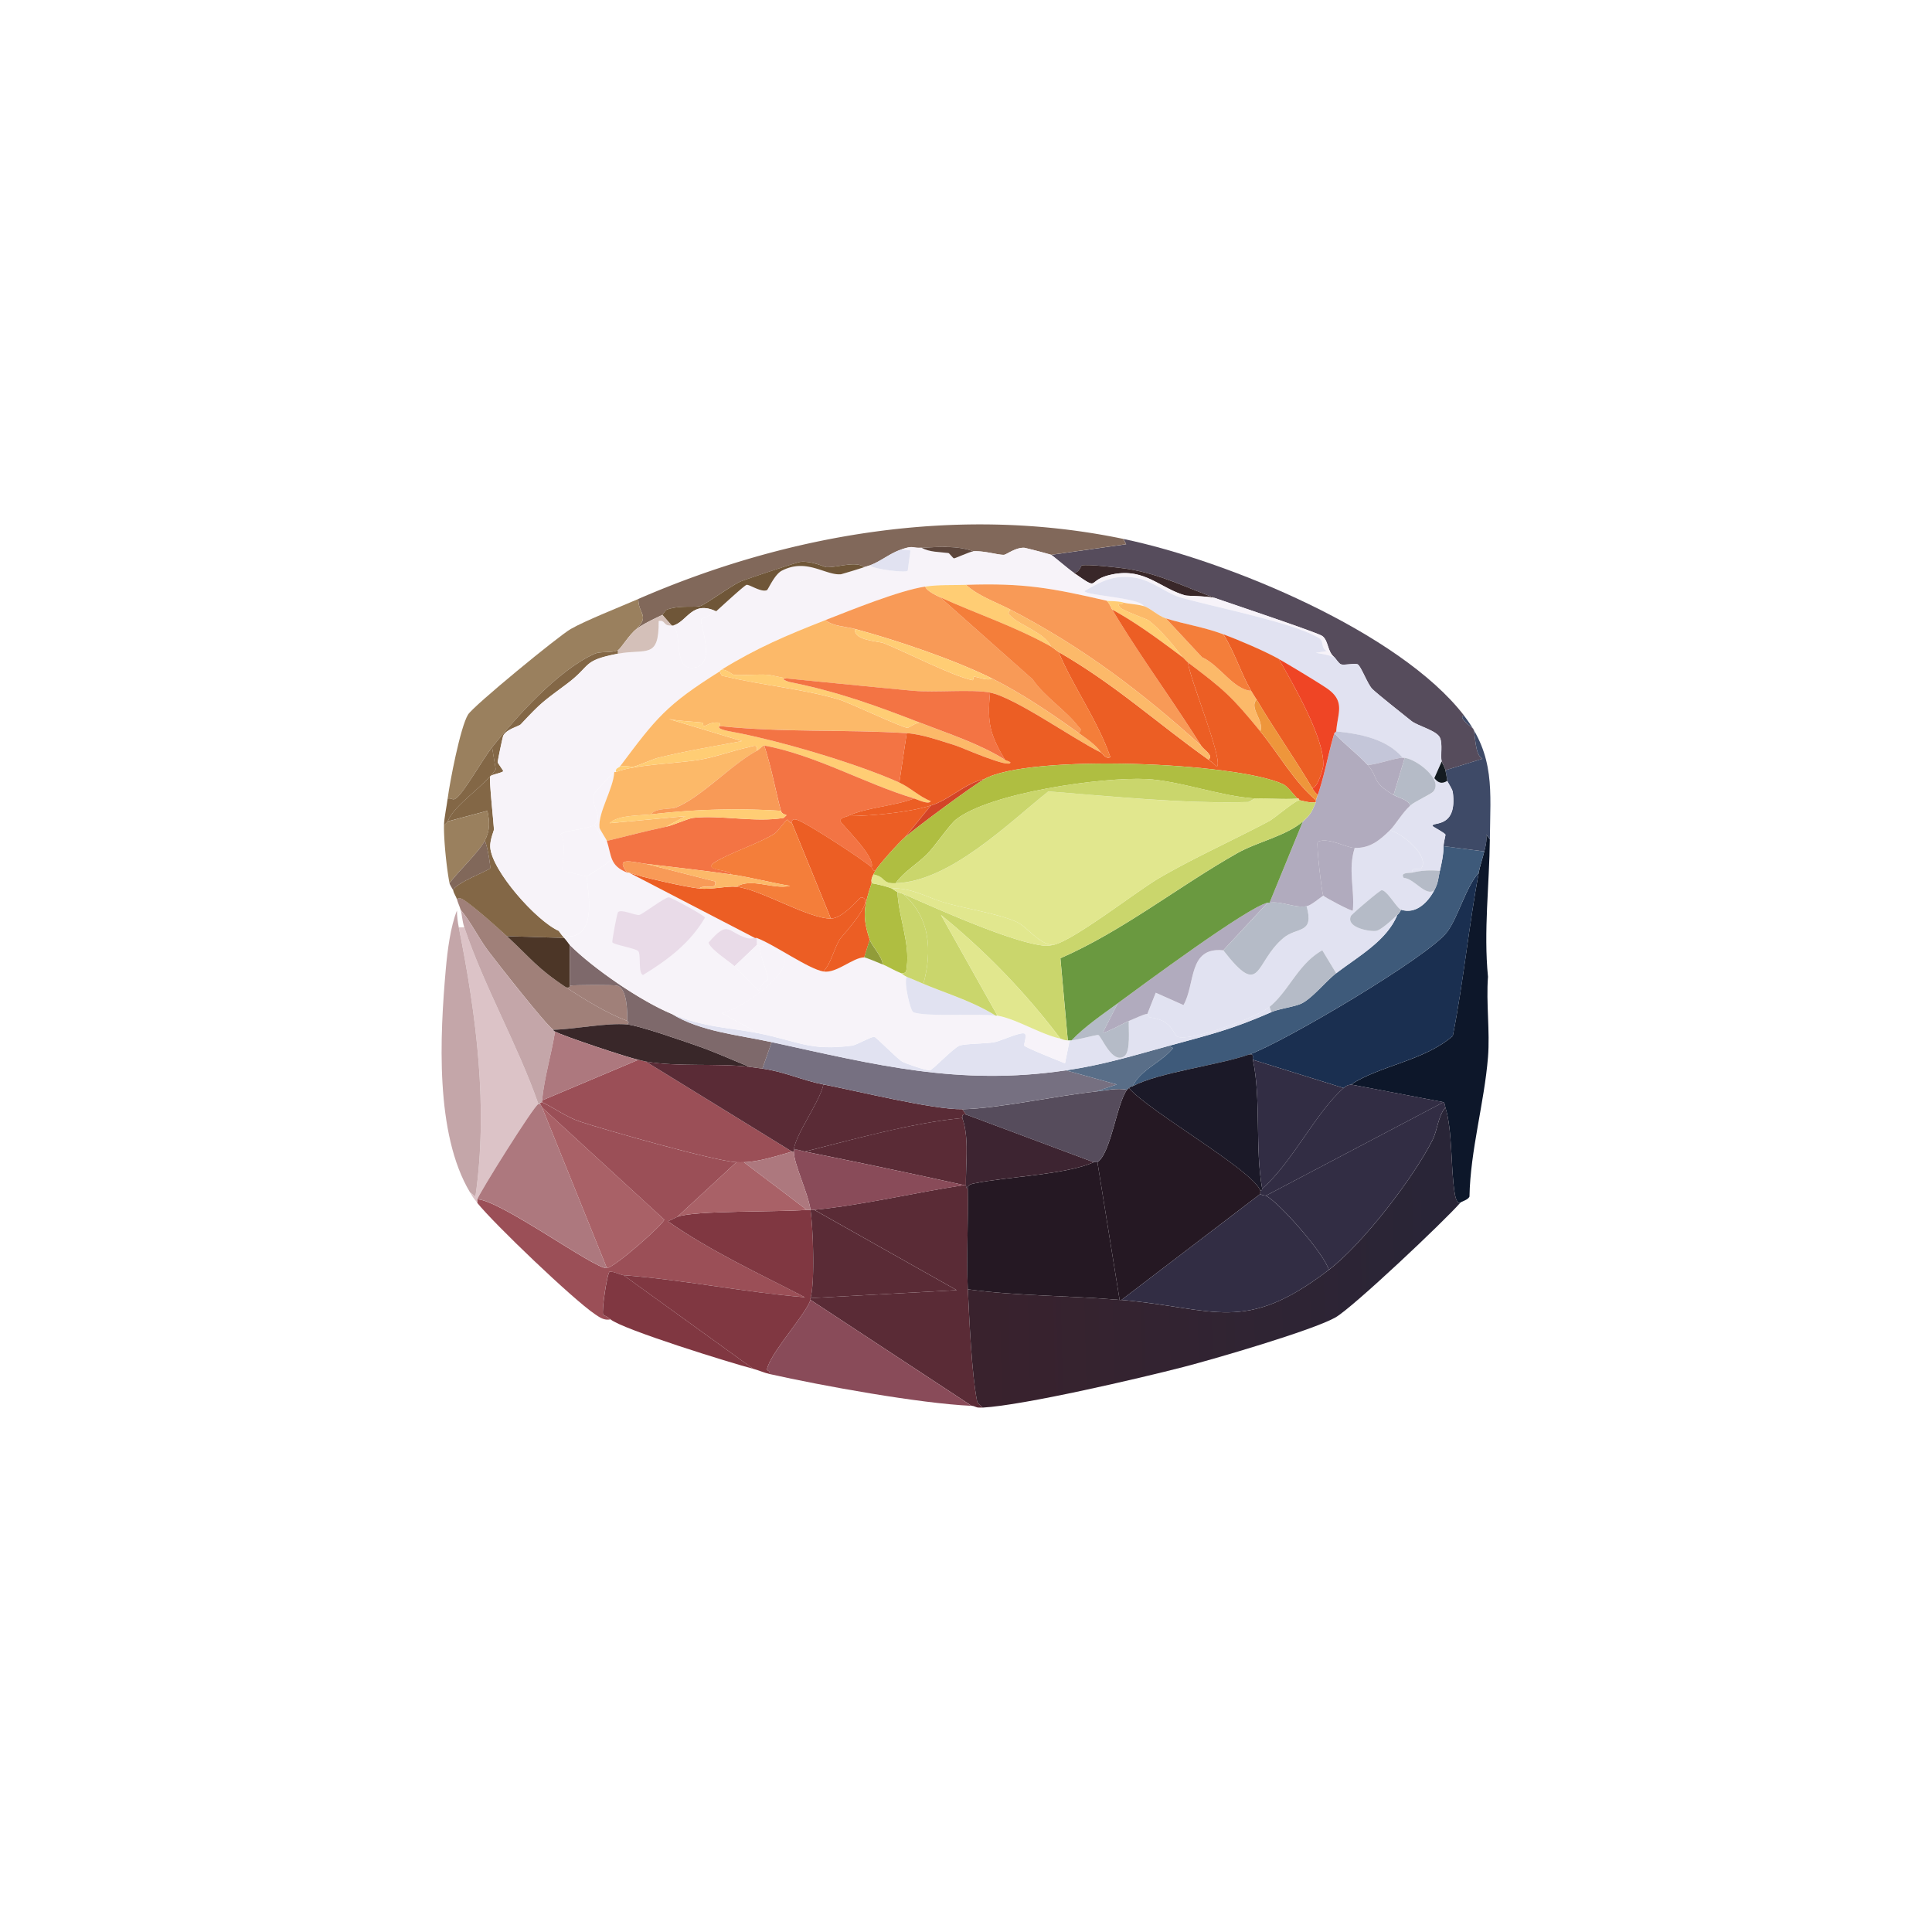 <svg xmlns="http://www.w3.org/2000/svg" width="70" height="70" fill="none"><g filter="url(#a)"><path fill="#fff" fill-opacity=".75" d="M0 35C0 15.67 15.67 0 35 0s35 15.67 35 35-15.67 35-35 35S0 54.33 0 35"/><path fill="#5A2B36" d="M35.067 43.068c.025 1.206-.06 2.443 0 3.646.055 1.093.134 3.044.336 4.062.016.083.157.16.2.223q-.067.002-.133 0c-.116.001-.146-.059-.268-.064l-5.835-3.838c.006-.02-.006-.045 0-.064l5.298-.288-5.164-2.911c1.821-.18 3.625-.624 5.432-.896H35c.003.16.067.12.067.128z"/><path fill="#9B4F57" d="m26.682 42.108-2.146 1.984c-.114.048-.223.109-.336.16 1.543 1.078 3.282 1.88 4.963 2.75-2.198-.182-4.376-.631-6.573-.8-.096-.006-.368-.142-.503-.127-.088.036-.3 1.443-.235 1.568.008.013.12.028.268.16-.238.049-.396-.076-.57-.192-.788-.533-3.65-3.268-4.259-4.03.006-.042-.01-.096 0-.128.847.026 4.285 2.55 4.695 2.494.31-.04 2.089-1.627 2.08-1.759l-4.426-4.062-.067-.127c-.012-.075.065-.06.067-.064.465.222.875.536 1.375.703.917.306 4.876 1.429 5.667 1.472z"/><path fill="#803741" d="M29.366 43.835c.093.664.168 2.602 0 3.199-.006.02.006.044 0 .064-.173.516-1.298 1.741-1.543 2.398-.094.253.06.075.067.289-.21-.047-.407-.141-.604-.192l-4.695-3.39c2.199.168 4.377.618 6.573.8-1.68-.87-3.42-1.672-4.963-2.752.114-.05.223-.111.336-.16.567-.242 3.704-.17 4.695-.255.043-.004.09.004.134 0"/><path fill="#0D172A" d="M53.98 30.402c-.017 1.66-.23 3.329-.067 4.99-.072.941.075 1.97 0 2.91-.132 1.65-.64 3.375-.671 5.054-.055.124-.287.169-.336.224-.135.046-.19-.284-.2-.353-.148-.908-.076-2.268-.337-3.102-.019-.062-.007-.12-.066-.191l-3.354-.64c1.055-.69 2.653-.86 3.688-1.759.386-1.958.577-3.958.94-5.917.047-.255.139-.51.2-.767.051-.21.1-.386.067-.608l.134.16z"/><path fill="#894B59" d="M35.2 50.936c-1.876-.084-5.43-.729-7.31-1.151-.007-.214-.16-.035-.067-.288.244-.657 1.37-1.884 1.543-2.4l5.836 3.84z"/><path fill="#DCC3C7" d="M16.824 33.6c.734 2.183 1.92 4.222 2.683 6.397-.186.096-2.144 3.233-2.213 3.454-.01.032.005.086 0 .128-.165-.206-.132-.156-.268-.385l.2.16c.466-3.257.036-6.547-.603-9.755h.2"/><path fill="#C4A6A9" d="M16.623 33.6c.639 3.208 1.069 6.499.603 9.755l-.2-.16c-1.271-2.127-1.087-5.682-.873-8.091.058-.661.172-1.541.403-2.112 0 .2.028.413.067.608"/><path fill="#A08079" d="M18.366 33.92c.881.813 1.075 1.148 2.147 1.855.665.44 1.476.938 2.213 1.215 0 .009.103.031 0 .128-.751-.068-1.896.174-2.683.192-.274-.188-2.027-2.422-2.348-2.847-.36-.479-.623-1.04-1.006-1.504-.04-.135-.1-.248-.134-.384.093-.081.236.017.303.064.428.306 1.112.912 1.509 1.28z"/><path fill="#C4A6A9" d="M20.043 37.31s-.009.02.067.064c-.13.832-.387 1.656-.47 2.495-.002.022.006.05 0 .064-.002.004-.079-.01-.067.063h-.067c-.762-2.175-1.949-4.214-2.683-6.396-.08-.24-.08-.455-.134-.64.383.465.646 1.025 1.006 1.504.321.426 2.073 2.66 2.348 2.846"/><path fill="#803741" d="m22.592 46.203 4.695 3.39c-.775-.198-4.758-1.435-5.165-1.79-.149-.131-.261-.147-.268-.16-.064-.124.147-1.532.235-1.568.135-.015.407.12.503.128"/><path fill="url(#b)" d="M52.907 43.58c-.567.654-3.907 3.811-4.527 4.157-.847.473-4.402 1.508-5.5 1.791-1.588.41-5.787 1.39-7.277 1.472-.043-.064-.184-.14-.2-.223-.201-1.018-.281-2.968-.336-4.062 1.818.249 3.678.224 5.5.384.022.002.045-.002.066 0 3.401.299 4.441 1.26 7.512-1.088 1.232-.942 3.069-3.337 3.756-4.701.192-.381.193-.86.47-1.184.258.835.188 2.194.335 3.102.011.069.066.398.201.353z"/><path fill="#251823" d="m39.762 42.108.804 4.99c-1.822-.16-3.681-.135-5.5-.384-.06-1.203.025-2.44 0-3.646-.034-.133.137-.171.235-.192 1.16-.242 3.352-.317 4.325-.767.023-.01.092.006.134 0z"/><path fill="#5A2B36" d="m29.5 43.835 5.164 2.91-5.299.289c.169-.597.093-2.535 0-3.199.043-.004.09.004.134 0M34.865 40.509c.257.702.116 1.656.134 2.43h-.067a311 311 0 0 0-5.768-1.215c1.776-.447 3.862-1.037 5.7-1.215"/><path fill="#894B59" d="M29.165 41.725c1.924.388 3.851.79 5.768 1.215-1.806.27-3.61.716-5.432.896-.044.004-.091-.004-.134 0-.085-.607-.606-1.661-.604-2.111q-.001-.032 0-.064c.148-.025.266.036.403.064z"/><path fill="#3D2431" d="m34.999 40.38 4.627 1.728c-.973.45-3.164.525-4.325.767-.1.02-.269.06-.234.192 0-.008-.064.033-.067-.128-.018-.775.123-1.73-.134-2.43.01 0-.044-.175.134-.128z"/><path fill="#9B4F57" d="m23.397 38.462 5.298 3.263c-.513.148-1.214.373-1.744.384-.088.002-.18.005-.268 0-.791-.043-4.75-1.165-5.667-1.472-.5-.167-.91-.48-1.375-.703.007-.014-.002-.041 0-.064l3.488-1.472c.096.02.2.053.267.064"/><path fill="#AD787E" d="m19.64 40.126 2.348 5.82c-.41.055-3.848-2.47-4.694-2.494.069-.222 2.026-3.357 2.213-3.454h.067z"/><path fill="#A96167" d="m21.989 45.946-2.348-5.82 4.426 4.061c.009.132-1.77 1.718-2.08 1.76zM26.951 42.108l2.28 1.727c-.99.087-4.128.014-4.694.255l2.146-1.983c.088.005.18.002.268 0z"/><path fill="#AD787E" d="M28.762 41.725c-.002.449.52 1.505.604 2.111-.044.004-.091-.004-.134 0l-2.28-1.727c.53-.01 1.23-.236 1.743-.384z"/><path fill="#1A2F50" d="M48.95 39.293c-.04.027-.104-.015-.268.128l-3.287-1.024c-.022-.1.064-.217-.134-.191 1.229-.431 6.529-3.56 7.176-4.447.41-.56.656-1.585 1.14-2.143-.361 1.96-.552 3.96-.939 5.917-1.036.9-2.633 1.069-3.688 1.759z"/><path fill="#3E5A7A" d="M53.778 30.849c-.061.256-.154.512-.2.767-.486.557-.73 1.582-1.141 2.144-.648.885-5.947 4.015-7.176 4.446-1.123.393-3.267.644-4.225 1.151.284-.578.96-.834 1.374-1.28.167-.177.048-.059-.033-.19 1.497-.41 2.251-.588 3.688-1.216.293-.128.859-.193 1.107-.32.39-.2.866-.8 1.24-1.088.798-.61 1.835-1.18 2.214-2.111a.46.46 0 0 0 .134-.192c.556.18.983-.284 1.207-.703.147-.274.139-.424.201-.703.068-.301.132-.585.134-.896z"/><path fill="#322D44" d="M52.303 39.933c.06.072.047.13.067.191-.276.325-.278.803-.47 1.184-.686 1.365-2.523 3.759-3.755 4.701-.158-.583-1.816-2.463-2.28-2.687l6.438-3.39"/><path fill="#322D44" d="m48.95 39.293 3.353.64-6.438 3.39c-.033-.015-.135-.005-.201-.064-.006-.04.01-.1 0-.127.075.011.063-.061.067-.064 1.095-.95 1.943-2.77 2.95-3.646.165-.143.229-.102.269-.128"/><path fill="#392729" d="M22.726 37.118c.441.04 2 .591 2.514.767.644.222 1.282.513 1.912.768-1.21-.139-2.553.012-3.756-.192-.068-.011-.172-.044-.268-.064-.362-.073-2.749-.866-3.018-1.024-.075-.044-.063-.061-.066-.063.787-.018 1.931-.26 2.683-.192z"/><path fill="#A08079" d="M22.726 36.99c-.738-.277-1.549-.775-2.214-1.215.138.035.127-.063.134-.064.193-.03 1.555-.037 1.71 0 .369.088.374.95.37 1.28"/><path fill="#AD787E" d="M23.127 38.398 19.64 39.87c.082-.84.339-1.662.47-2.494.268.157 2.655.95 3.017 1.023"/><path fill="#251823" d="M45.663 43.132c.01.026-.006.087 0 .127l-5.03 3.839c-.023-.002-.045.002-.067 0l-.804-4.99c.493-.327.7-2.138 1.073-2.623.038-.049.044-.044.067-.064.716.84 4.447 2.946 4.762 3.71z"/><path fill="#322D44" d="M45.865 43.323c.463.224 2.123 2.105 2.28 2.687-3.07 2.349-4.11 1.387-7.512 1.088l5.03-3.838c.066.058.17.048.2.063z"/><path fill="#564C5C" d="M40.834 39.486c-.373.485-.58 2.296-1.074 2.623-.042.006-.11-.01-.133 0l-4.628-1.727-.134-.192c1.299-.023 3.401-.49 4.828-.64.358-.036.784-.144 1.14-.063z"/><path fill="#5A2B36" d="m34.865 40.19.134.19c-.178-.044-.125.127-.134.128-1.84.179-3.925.77-5.702 1.216-.137-.028-.254-.09-.402-.064.055-.553.941-1.738 1.073-2.367 1.205.229 3.972.916 5.03.896"/><path fill="#5A2B36" d="M27.152 38.654c.155.017.314.042.47.064.803.113 1.485.437 2.213.575-.132.629-1.018 1.814-1.073 2.367q-.001.031 0 .064h-.067l-5.299-3.263c1.203.204 2.547.054 3.756.192"/><path fill="#1B1928" d="M45.26 38.206c.199-.026.113.091.135.191.304 1.428.07 3.204.336 4.67-.004.003.008.075-.067.064-.316-.764-4.046-2.87-4.762-3.711.092-.08.103-.047.134-.064.96-.507 3.102-.758 4.225-1.151"/><path fill="#322D44" d="M48.682 39.422c-1.008.877-1.856 2.696-2.951 3.646-.266-1.467-.032-3.243-.336-4.67z"/><path fill="#767081" d="m38.621 38.781 1.844.512-.77.256c-1.428.149-3.53.615-4.83.64-1.058.019-3.825-.667-5.029-.897-.727-.138-1.409-.462-2.213-.575l.335-.96c3.765.82 6.767 1.598 10.664 1.023z"/><path fill="#564C5C" d="M53.04 25.924c-.246.063.324.453.337.48.084.177.05.953.335 1.088l-1.34.416c-.03-.132-.114-.245-.135-.32-.055-.197.044-.633-.067-.865-.123-.26-.805-.418-1.04-.607-.3-.242-1.207-.956-1.407-1.152-.172-.167-.42-.853-.537-.896s-.495.045-.604 0c-.077-.032-.218-.25-.234-.255-.26-.205-.207-.592-.436-.767-.158-.121-3.29-1.167-3.79-1.343-1.093-.387-2.041-.892-3.251-1.088-.304-.048-1.439-.18-1.677-.128-.028.006-.092.296-.303.256-.163-.114-.757-.617-.804-.64l2.717-.384-.1-.192c3.785.79 10.015 3.378 12.34 6.397z"/><path fill="#81685A" d="m40.7 19.526.1.192-2.716.384a17 17 0 0 0-.973-.255c-.319-.015-.65.253-.738.255-.229.006-.687-.148-1.107-.128-.592-.214-1.258-.158-1.877-.127-.388.02-.253-.098-.738.063-.413.138-.736.429-1.14.576-.06.022-.138.044-.2.064-.295-.238-.959.015-1.375 0-.051-.002-.52-.235-.94-.192-.116.013-1.907.61-2.146.704-.303.12-1.288.837-1.476.896-.2.062-.737-.037-1.207.128-.056.02-.156.186-.167.191-.2.098-.67.31-.94.512.488-.5.07-.525.068-1.088 5.448-2.37 11.623-3.416 17.572-2.175"/><path fill="#9A805E" d="M23.06 22.79c-.26.196-.57.72-.67.767-.232.112-.614.028-.838.127-1.323.584-2.856 2.301-3.722 3.39-.326.41-.983 1.578-1.274 1.824-.16.136-.141.01-.336.032.078-.597.458-2.582.738-3.039.196-.32 3.29-2.856 3.722-3.102.534-.306 1.81-.81 2.448-1.087.003.562.42.587-.067 1.087"/><path fill="#836746" d="M22.39 23.557v.128c-1.317.255-.93.404-1.844 1.088-.915.683-.919.664-1.677 1.471-.074.08-.516.17-.637.416-.021.045-.197.881-.2.96 0 .023.206.302.2.32-.023.062-.435.125-.47.192-.05.096.12 1.634.134 1.919.002.051-.148.37-.134.64.041.835 1.655 2.668 2.482 3.038.057.085.131.18.2.255l-2.08-.064c-.396-.366-1.079-.973-1.509-1.279-.067-.047-.208-.146-.302-.064-.025-.097-.102-.179-.134-.32.06-.257 1.313-.728 1.341-.8.02-.048-.107-.877-.2-.991.194-.384.186-.66.1-1.088l-1.442.384c.239-.61 1.308-1.252 1.744-1.886l-.134-.8c.866-1.09 2.4-2.806 3.722-3.39.224-.099.607-.015.838-.128z"/><path fill="#3E4A67" d="M53.041 25.924c1.136 1.475.956 2.736.94 4.478l-.134-.16c.033.222-.017.398-.067.608l-1.475-.191c0-.133.073-.396.067-.416-.022-.067-.469-.293-.47-.32-.004-.16.906.104.737-1.216-.015-.122-.192-.367-.2-.416-.023-.125-.04-.26-.067-.384l1.34-.416c-.286-.135-.25-.91-.335-1.088-.013-.026-.583-.417-.336-.48z"/><path fill="#9A805E" d="M17.562 30.466c-.201.396-.985 1.13-1.274 1.536-.103-.506-.215-1.6-.201-2.112a.6.6 0 0 0 .134-.127l1.441-.385c.086.429.094.703-.1 1.088"/><path fill="#836746" d="M16.22 29.762c-.003.009-.102.123-.134.128.007-.245.099-.686.134-.96.195-.021.175.104.336-.032.29-.245.948-1.413 1.274-1.823l.134.8c-.436.635-1.505 1.277-1.744 1.886z"/><path fill="#81685A" d="M16.421 32.257c-.003-.015-.122-.194-.134-.256.29-.403 1.073-1.138 1.274-1.535.094.114.22.943.201.992-.028.072-1.28.541-1.341.799"/><path fill="#392729" d="M44.12 21.701c-.232-.11-1.08-.102-1.173-.127-.91-.255-1.454-.991-2.615-.768-1.052.202-.388.67-1.442-.063.21.04.274-.25.303-.256.237-.051 1.373.08 1.676.128 1.21.195 2.159.701 3.253 1.087z"/><path fill="#4C3627" d="M20.445 33.984c.085.09.185.239.201.255v1.472c-.007.001.005.099-.134.064-1.07-.707-1.265-1.042-2.146-1.855z"/><path fill="#7E696B" d="M24.336 36.735c1.062.648 2.402.757 3.622 1.024l-.336.96c-.156-.022-.314-.047-.47-.064-.63-.255-1.268-.546-1.911-.768-.514-.177-2.073-.728-2.515-.767.103-.098 0-.12 0-.128.005-.33 0-1.191-.37-1.279-.155-.037-1.516-.03-1.71 0v-1.471c.848.85 2.56 2.025 3.689 2.494z"/><path fill="#596E88" d="M42.377 37.886c.081.133.2.014.033.192-.415.445-1.09.701-1.374 1.279-.031.017-.042-.015-.134.064-.023.02-.03.015-.067.064-.356-.082-.783.026-1.14.063l.77-.255-1.843-.512c1.386-.205 2.43-.532 3.755-.896z"/><path fill="#F7F3F9" d="M33.39 19.847c.29.161.651.149.973.191.037.005.166.189.2.192.046.004.591-.25.705-.256.42-.02.878.135 1.107.128.088-.003.42-.27.737-.255.05.002.928.234.973.255.048.023.641.526.804.64 1.054.733.39.266 1.442.063 1.163-.223 1.706.514 2.615.768.093.026.942.016 1.174.128.5.176 3.631 1.222 3.789 1.343.229.174.177.562.436.767a3.2 3.2 0 0 0-.67-.16l.402-.064c-.25-.122-.075-.346-.302-.48-.953-.564-3.898-1.137-5.03-1.471-.459-.135-1.022-.61-1.61-.704-.774-.124-1.205.119-1.844.48.04.16 2.013.243 2.147.544-.292-.081-.538-.076-.738-.128-.245-.064-.502-.04-.603-.064-1.986-.458-2.996-.648-5.098-.575-.478.016-1.001-.01-1.475.064-.955.146-2.676.846-3.622 1.215-1.392.543-2.483 1.006-3.755 1.79-.072.045-.063.063-.067.065-1.94 1.216-2.305 1.695-3.622 3.454-.024.033-.184.058-.133.191-.02.009-.051-.008-.067 0-.05.026-.723.75-.738.8-.132.434.377.835 0 1.12-.217.163-1.154.199-1.207.351.219.2.043 1.219.067 1.28.016.04.827.23.871.223.054.586.347 1.986-.503 2.175-.175.04-.352-.125-.503-.191-.827-.37-2.44-2.204-2.482-3.039-.013-.27.138-.588.134-.64-.014-.285-.183-1.822-.133-1.918.034-.067.447-.13.47-.192.006-.017-.203-.296-.202-.32.004-.08.18-.915.201-.96.121-.246.563-.336.637-.416.757-.807.796-.812 1.677-1.471.881-.66.527-.834 1.844-1.088 1.013-.196 1.486.224 1.475-1.183.256-.05.146.187.47.16.023-.003.05.004.067 0 .33.382-.016 1.584.704 1.535.897-.062.224-1.603.302-1.76.013-.026.354-.129.537-.288.15-.128 1.032-.95 1.107-.96.108-.014.527.283.737.192.042-.017.27-.566.537-.703.907-.468 1.579.18 2.147.127.044-.004.722-.219.837-.255.063-.02.143-.042.201-.064.18.15 1.295.272 1.375.192l.1-.736-.336-.032c.485-.161.351-.044.738-.063z"/><path fill="#E1E2F1" d="M48.346 23.813c.016.006.157.223.234.255.11.045.483-.044.604 0 .12.044.365.73.537.896.202.196 1.109.91 1.408 1.152.234.19.916.348 1.04.607.11.232.011.667.066.864l-.267.608c.133.166.267.225.47.096.008.05.185.293.2.416.168 1.321-.742 1.057-.737 1.215 0 .028.448.252.47.32.006.021-.067.284-.068.417-.002.31-.065.594-.133.896a2.9 2.9 0 0 0-1.007.063c-.035-.232.27-.066.336-.16.308-.44-.704-1.281-1.14-1.374.195-.188.454-.64.737-.896.17-.154.749-.405.838-.512.36-.426-.601-1.16-1.04-1.215-.021-.003-.045 0-.067 0-.564-.68-1.546-.875-2.414-.96.046-.651.336-1.072-.302-1.536-.244-.177-1.46-.91-1.778-1.087-.519-.289-1.441-.683-2.011-.896-.733-.273-1.373-.355-2.08-.576-.276-.086-.574-.384-.804-.448-.134-.3-2.107-.384-2.147-.544.64-.361 1.07-.603 1.844-.48.588.094 1.151.569 1.61.704 1.133.333 4.079.906 5.03 1.471.226.134.053.358.302.48l-.403.064c.222.034.466.079.671.16z"/><path fill="#141B21" d="M52.37 27.907c.029.122.046.26.068.384-.202.128-.336.07-.47-.096l.268-.608c.021.077.103.189.134.32"/><path fill="#6F5638" d="M31.31 20.55a23 23 0 0 1-.838.256c-.567.052-1.24-.597-2.146-.128-.267.138-.495.686-.537.703-.21.091-.63-.207-.737-.191-.075.01-.958.83-1.107.96-.86-.408-1.041.361-1.543.512-.018.005-.044-.003-.067 0l-.336-.385c.012-.006.112-.172.167-.191.47-.165 1.008-.067 1.208-.128.189-.058 1.173-.775 1.475-.896.24-.096 2.029-.692 2.146-.703.42-.044.888.19.94.191.416.016 1.08-.238 1.374 0z"/><path fill="#D4C0B9" d="m24 22.277.336.384c-.324.028-.213-.21-.47-.16.011 1.407-.463.988-1.474 1.184v-.128c.099-.048.41-.571.67-.767s.74-.413.94-.512z"/><path fill="#E1E2F1" d="m32.652 19.91.336.032-.1.736c-.08.08-1.194-.043-1.375-.192.404-.147.727-.438 1.14-.576"/><path fill="#5D463C" d="M35.267 19.974c-.113.006-.658.26-.704.256-.034-.003-.165-.188-.2-.192-.322-.042-.682-.03-.973-.191.62-.031 1.285-.087 1.877.127"/><path fill="#F7F3F9" d="M21.25 31.745c-.044.005-.856-.183-.872-.223-.023-.061.153-1.08-.067-1.28.053-.15.99-.188 1.208-.352.165.103.613 1.18.603 1.248-.013.095-.818.601-.871.607zM25.945 22.15c-.184.157-.524.261-.537.288-.078.156.595 1.697-.302 1.759-.721.05-.375-1.153-.704-1.536.502-.15.683-.92 1.543-.512"/><path fill="#E1E2F1" d="M51.164 31.617c-.07.017-.455-.02-.303.192.376.016.797.692 1.107.448-.225.419-.651.883-1.207.703-.143-.046-.52-.727-.704-.703-.074.01-1.076.864-1.107.928-.2.409.641.576.906.544.181-.023.628-.444.77-.576-.378.932-1.416 1.5-2.213 2.111l-.503-.831c-.879.492-1.194 1.451-1.911 2.047-.47.39-2.83 1.25-3.32 1.088-.183-.06-.174-.612-1.007-.703-.054-.007-.092-.13-.1-.128l.302-.767 1.006.448c.44-.765.16-2.115 1.442-1.984 1.394 1.791 1.115.442 2.18-.448.499-.417 1.125-.128.838-1.151.159-.027.458-.286.604-.385.029.05 1.027.583 1.073.544.069-.777-.185-1.492.067-2.27.579.01.909-.29 1.274-.64.436.092 1.448.934 1.14 1.375-.066.093-.37-.072-.336.16z"/><path fill="#B1ABBE" d="M49.553 27.715c.412.461.122.613.94 1.088.185.108.534.168.603.384-.283.256-.543.707-.737.896-.365.351-.697.65-1.275.64-.318-.007-.949-.398-1.34-.224-.06.08.15 1.865.2 1.95-.146.1-.445.357-.603.385-.44.075-.877-.19-1.342-.128l1.208-2.943c.301-.264.332-.378.47-.703.007-.018-.008-.045 0-.064.025-.065.044-.126.066-.191.248-.703.387-1.52.604-2.24.346.388.877.782 1.207 1.152z"/><path fill="#B5BBC7" d="M51.096 29.186c-.069-.216-.418-.276-.603-.384l.402-1.343c.439.055 1.4.789 1.04 1.215-.09.107-.668.357-.838.512"/><path fill="#C4C6D9" d="M50.827 27.459c-.273-.012-.938.253-1.274.255-.33-.37-.862-.764-1.207-1.151l.067-.064c.868.085 1.85.28 2.414.96"/><path fill="#B1ABBE" d="M50.828 27.459c.021 0 .045-.003.066 0l-.402 1.343c-.818-.475-.528-.626-.94-1.088.336-.003 1.001-.268 1.274-.255z"/><path fill="#B5BBC7" d="M52.169 31.554c-.063.279-.054.429-.201.703-.31.244-.731-.432-1.107-.448-.152-.212.232-.175.302-.192.33-.079.67-.1 1.007-.064z"/><path fill="#E1E2F1" d="M46.065 36.671c-1.437.628-2.19.805-3.688 1.215-1.327.363-2.37.691-3.756.896-3.897.575-6.9-.202-10.664-1.023-1.22-.266-2.56-.376-3.621-1.024 1.207.502 2.061.485 3.152.703 1.468.295 1.845.648 3.387.448.152-.02.698-.334.805-.32.067.01.814.783 1.006.896.138.081.896.333 1.006.32.092-.01.867-.826 1.074-.896.236-.08.963-.065 1.274-.127.252-.05 1.037-.43 1.106-.289.052.108-.058.373-.033.416.039.068 1.285.565 1.475.64l.167-.831h.067c.185-.006.906-.212.973-.192.11.033.499 1.07.94.767.244-.167.146-.998.167-1.279.152-.057.54-.25.67-.255.01 0 .047.122.1.128.832.091.824.643 1.007.703.49.162 2.85-.697 3.32-1.087l.067.191"/><path fill="#B5BBC7" d="M48.413 35.263c-.375.287-.85.887-1.24 1.088-.25.127-.815.191-1.108.32L46 36.479c.716-.596 1.032-1.554 1.91-2.047zM50.76 32.96a.46.46 0 0 1-.134.192c-.142.132-.59.553-.77.576-.265.033-1.105-.135-.907-.544.032-.064 1.034-.919 1.107-.928.184-.023.562.658.704.703z"/><path fill="#F7F3F9" d="M29.835 35.2c.469.08 1.076-.514 1.475-.513.064 0 .547.208.67.256.182.07.405.214.671.32.014.006.128.099.201.128-.118.191.135 1.235.234 1.279.413.184 2.399.037 2.985.128.022.003.045-.005.067 0 .676.113 1.578.683 2.28.83.065.014.112.058.268.065h.067l-.167.83c-.191-.074-1.436-.57-1.475-.639-.025-.042.085-.308.033-.416-.069-.143-.854.237-1.106.288-.311.063-1.038.048-1.275.128-.206.07-.981.885-1.073.896-.11.012-.868-.239-1.006-.32-.192-.113-.939-.887-1.007-.896-.107-.014-.652.3-.804.32-1.541.2-1.919-.153-3.387-.448l-1.341-.735c.567-.06 2.79-1.534 2.18-2.143-.028-.028-.724-.434-.771-.256l-.134-.064v-.255c.642.24 1.872 1.123 2.414 1.215z"/><path fill="#F7F3F9" d="M21.989 30.466c.176.556.101.898.737 1.151.02.007.048-.007.067 0l4.561 2.367c-.014-.005-.151.045-.302 0-.699-.21-.653-.679-1.375.16-.017.196.794.728.94.864.12.112.84.89.906.896.006-.248.288-.376.302-.416.045-.137-.355-.939-.268-1.184.048-.177.743.228.771.256.612.61-1.61 2.082-2.18 2.143l1.341.735c-1.09-.218-1.945-.202-3.152-.703-1.128-.469-2.84-1.645-3.688-2.495-.018-.016-.117-.165-.201-.255a2 2 0 0 1-.2-.255c.15.068.327.23.502.191.85-.19.557-1.589.503-2.175.054-.006.86-.512.872-.608.01-.068-.439-1.144-.604-1.247.377-.284-.131-.685 0-1.12.015-.05.69-.774.738-.799-.027.597-.593 1.469-.537 2.016.005.057.248.418.268.48z"/><path fill="#E9DBE8" d="M24.235 32.512c.075 0 1.306.663 1.307.736-.527.905-1.331 1.523-2.247 2.079-.181-.068-.064-.733-.167-.864-.084-.104-.9-.234-.94-.32-.022-.05.168-1.043.201-1.088.102-.136.616.116.771.096.113-.015.914-.639 1.073-.64zM27.354 33.984c.02.007.047-.007.067 0v.256l-.805.767c-.145-.136-.955-.667-.939-.864.722-.839.676-.37 1.375-.16.15.046.287-.005.302 0z"/><path fill="#F7F3F9" d="M27.555 34.304c-.086.245.313 1.047.268 1.184-.013.04-.296.169-.302.416-.066-.006-.786-.784-.906-.896l.804-.768.134.064z"/><path fill="#B1ABBE" d="M44.322 34.432c-1.283-.13-1.003 1.218-1.442 1.984l-1.006-.448-.303.767c-.13.005-.518.199-.67.255-.113.042-.9.478-.94.416l.537-1.055c.85-.624 4.709-3.493 5.432-3.646l-1.61 1.727z"/><path fill="#B5BBC7" d="M47.34 32.833c.287 1.023-.34.734-.838 1.151-1.065.89-.786 2.24-2.18.448l1.61-1.727c.02-.004.045.003.067 0 .464-.062.901.204 1.34.128"/><path fill="#B1ABBE" d="M49.084 30.721c-.252.779.002 1.494-.068 2.271-.045.04-1.042-.493-1.073-.543-.05-.086-.26-1.872-.2-1.951.391-.174 1.022.217 1.34.223"/><path fill="#B5BBC7" d="M40.9 36.99c-.02.28.078 1.111-.166 1.28-.44.302-.829-.735-.94-.768-.067-.02-.787.186-.973.192.495-.514 1.1-.921 1.677-1.343l-.536 1.055c.037.062.827-.374.939-.416"/><path fill="#E1E2F1" d="M33.457 35.647c.88.368 1.804.642 2.615 1.152-.586-.09-2.572.056-2.984-.128-.1-.044-.353-1.088-.235-1.28.204.082.402.173.604.256"/><path fill="#FCB969" d="M26.079 24.325c.077.196.063.15.234.191 1.342.323 2.763.438 4.091.831.359.106 2.292 1.026 2.482 1.024.029 0 .318-.196.436-.191 1.05.405 2.131.756 3.085 1.343.013.021.166.063.2.095.021.255-1.796-.553-1.978-.607-.553-.167-1.2-.411-1.777-.448-2.257-.144-4.428-.014-6.773-.256-.007 0 .022-.122-.034-.127-.308-.032-.469.134-.537.127-.052-.006-.014-.122-.066-.127-.399-.043-.812-.05-1.208-.128l2.649.799c-1.082.202-1.968.343-3.051.608-.144.035-.737.291-.872.32-.087.018-.37-.059-.503 0 1.316-1.76 1.681-2.238 3.622-3.454"/><path fill="#FCB969" d="M29.902 22.47c.306.233.72.224 1.073.32-.05.425.857.44 1.04.512.763.299 2.48 1.188 3.22 1.343.043.01.022-.135.066-.128.2.03.477.159.637.064 1.066.527 2.192 1.294 3.152 1.984.293.21.597.404.804.703-.974-.472-3.125-2.003-4.024-2.175-.656-.126-1.995.007-2.784-.064-1.53-.139-3.064-.3-4.594-.448-.042-.004-.568-.122-.637-.128-.394-.038-.882.032-1.274 0-.024-.002-.261-.204-.436-.191 1.271-.785 2.364-1.248 3.755-1.791z"/><path fill="#F89A57" d="M33.524 21.254c.04.148.405.324.536.384l3.354 2.974c.4.603 1.228 1.145 1.644 1.695.087.117.156.089.033.256-.96-.69-2.086-1.456-3.152-1.984-1.37-.679-3.445-1.382-4.962-1.791-.354-.096-.768-.087-1.074-.32.946-.369 2.667-1.07 3.622-1.216zM40.097 21.765c.108.103.137.214.2.32 1 1.671 2.182 3.27 3.22 4.927-2.172-1.957-4.277-3.56-6.909-4.926-.543-.281-1.149-.482-1.61-.896 2.102-.072 3.11.117 5.098.575"/><path fill="#FCB969" d="M27.421 27.203c-.9.474-1.987 1.665-2.918 2.047-.203.084-.773.015-.905.256-.482.055-1.198.021-1.51.32l2.75-.255-.704.384c-.72.15-1.43.344-2.146.512-.02-.062-.263-.423-.268-.48-.056-.547.51-1.42.536-2.016.018-.008.048.009.067 0 .662-.273 2.26-.308 3.052-.448.584-.103 1.166-.324 1.744-.448.162-.035.347-.152.302.128"/><path fill="#FFCD74" d="M26.079 26.307c-.148.105.342.188.369.192 1.707.309 4.56 1.146 6.136 1.855.4.179.724.51 1.14.671-.07.146-.484-.06-.603-.096-1.79-.535-3.55-1.565-5.433-1.918-.07.007-.167.139-.267.191.045-.28-.14-.163-.303-.128-.577.124-1.16.344-1.743.448-.792.14-2.391.176-3.052.449-.05-.134.11-.16.134-.192.133-.059.415.018.503 0 .135-.028.728-.284.871-.32 1.084-.265 1.97-.406 3.052-.608l-2.649-.8c.395.078.809.087 1.207.129.053.005.015.122.067.127.068.007.23-.16.537-.127.056.006.027.127.033.127"/><path fill="#FCB969" d="M41.437 21.958c.23.064.528.362.805.448l1.307 1.407c.635.279 1.139 1.177 1.778 1.215.062.108.135.207.2.32-.286.305.285.753.134 1.152-1.051-1.283-1.315-1.51-2.615-2.495-.066-.05-.148-.152-.2-.191-.337-.44-.798-1.007-1.241-1.343-.043-.033-.924-.352-1.007-.448-.19-.224.048-.049.1-.192.2.053.447.048.738.128z"/><path fill="#FFCD74" d="M34.999 21.19c.46.413 1.067.613 1.61.896-.098.144-.089.14.033.255.347.33 1.199.579 1.442 1.088-1.335-.746-2.637-1.162-4.024-1.791-.132-.06-.496-.236-.537-.384.475-.074.998-.048 1.475-.064zM28.494 24.58c-.287-.006.072.123.1.128 1.749.35 3.089.836 4.729 1.471-.118-.004-.406.192-.437.192-.19.002-2.123-.918-2.48-1.024-1.329-.394-2.75-.51-4.092-.83-.17-.042-.158.004-.234-.192.004-.002-.006-.02.067-.064.173-.012.412.19.436.191.392.032.88-.038 1.274 0 .069.007.595.124.637.128M40.7 21.83c-.053.144-.29-.032-.1.19.08.097.962.416 1.006.449.443.337.904.903 1.24 1.343-.807-.607-1.653-1.237-2.547-1.727-.064-.106-.093-.217-.201-.32.101.023.358 0 .603.063z"/><path fill="#EC5E24" d="M46.334 23.877c.508.895 1.67 2.89 1.61 3.87-.004.069-.2.817-.402.8-.64-1.083-1.38-2.125-2.012-3.2-.066-.112-.138-.21-.2-.32-.37-.635-.602-1.418-1.007-2.047.57.213 1.492.606 2.011.895z"/><path fill="#EF4525" d="m48.413 26.5-.067.064c-.217.72-.356 1.536-.603 2.239a1 1 0 0 1-.201-.256c.202.018.398-.73.402-.799.062-.98-1.101-2.975-1.61-3.87.319.177 1.534.91 1.778 1.087.638.464.347.884.302 1.536z"/><path fill="#F47E3A" d="M42.243 22.406c.706.221 1.347.303 2.08.576.405.629.638 1.412 1.006 2.047-.64-.039-1.142-.936-1.777-1.215l-1.308-1.407z"/><path fill="#F37444" d="M33.12 28.93c-.724.279-1.72.319-2.414.64-.086.04-.197.032-.267.16 0 .102 1.304 1.303 1.14 1.695-.29-.27-2.415-1.651-2.717-1.727-.22-.056-.156.127-.167.127-.072.003-.154-.134-.168-.127-.092.047-.346.436-.47.512-.603.368-1.637.704-2.146 1.023-.509.32.568.258.57.448-1.014-.145-2.067-.26-3.085-.384-.452-.055-1.148-.281-.67.32-.636-.253-.562-.595-.738-1.151.716-.168 1.426-.361 2.147-.512.256-.053.803-.3.973-.32.976-.114 2.254.175 3.287 0l.1-.096c0-.029-.165-.023-.2-.16-.207-.785-.35-1.592-.604-2.366 1.883.353 3.642 1.383 5.432 1.918z"/><path fill="#EC5E24" d="M25.341 32.193c.436.046.998-.098 1.341-.064.848.083 2.607 1.159 3.421 1.152.461-.005 1.034-.776 1.107-.768.553.064-.71 1.408-.771 1.504-.233.361-.302.842-.604 1.183-.543-.092-1.772-.974-2.414-1.215-.02-.007-.048.007-.067 0l-4.561-2.367c.46.167 2.048.523 2.548.576"/><path fill="#F89A57" d="m23.397 31.297 2.514.64c.081.346-.419.083-.57.255-.5-.053-2.09-.409-2.548-.575-.02-.008-.049.007-.067 0-.477-.6.218-.375.67-.32"/><path fill="#EC5E24" d="M43.785 27.524c.106.075.212.161.302.255.264-.192-1.014-3.26-1.04-3.774 1.3.984 1.565 1.21 2.616 2.494.676.825 1.198 1.79 2.011 2.494-.007.019.008.046 0 .064-.133.068-.573-.07-.603-.064.012-.072-.064-.06-.067-.064-.117-.121-.366-.446-.503-.511-1.706-.806-9.224-1.104-10.832-.192-.7.143-1.256.744-1.944.96-.816.255-2.174.378-3.019.384.694-.321 1.69-.361 2.415-.64.119.035.532.242.603.096-.416-.16-.74-.492-1.14-.671l.268-1.791c.577.037 1.224.28 1.777.448.182.054 2 .862 1.979.607-.035-.032-.188-.074-.201-.095-.54-.919-.643-1.319-.537-2.43.898.171 3.05 1.703 4.024 2.174.026.013.2.271.336.16-.465-1.339-1.327-2.507-1.877-3.807 2.072 1.192 3.555 2.569 5.432 3.903"/><path fill="#F37444" d="M28.494 24.58c1.53.148 3.065.309 4.595.448.787.071 2.126-.062 2.783.064-.105 1.112-.003 1.512.537 2.43-.953-.588-2.036-.937-3.085-1.342-1.64-.635-2.98-1.121-4.728-1.472-.028-.006-.388-.134-.1-.128zM32.853 26.564l-.268 1.79c-1.576-.708-4.43-1.546-6.136-1.854-.026-.005-.516-.088-.37-.192 2.347.243 4.518.113 6.774.256"/><path fill="#F47E3A" d="M34.06 21.638c1.388.629 2.69 1.045 4.024 1.79.077.044.192.148.268.192.551 1.299 1.413 2.467 1.878 3.807-.136.111-.309-.148-.336-.16-.208-.299-.512-.493-.804-.703.123-.167.054-.14-.034-.256-.415-.55-1.242-1.092-1.643-1.695z"/><path fill="#FFCD74" d="M35.938 24.58c-.16.095-.437-.034-.637-.064-.044-.006-.023.137-.067.128-.74-.155-2.457-1.044-3.219-1.343-.183-.072-1.09-.087-1.04-.512 1.518.409 3.593 1.113 4.963 1.791"/><path fill="#EC5E24" d="M42.847 23.813c.053.04.135.142.2.191.025.515 1.304 3.582 1.04 3.775a2 2 0 0 0-.302-.255c.202-.152-.162-.343-.268-.512-1.038-1.656-2.22-3.255-3.219-4.926.895.49 1.74 1.12 2.549 1.727"/><path fill="#FCB969" d="M43.517 27.012c.106.169.47.36.268.511-1.877-1.333-3.36-2.71-5.433-3.902-.076-.044-.19-.15-.267-.191-.244-.51-1.095-.758-1.442-1.088-.122-.116-.132-.112-.033-.255 2.632 1.365 4.737 2.969 6.908 4.926z"/><path fill="#F89A57" d="M28.293 29.378a26 26 0 0 0-4.695.128c.131-.242.701-.172.906-.255.93-.382 2.018-1.574 2.917-2.048.1-.053.198-.184.268-.191.255.774.397 1.58.604 2.366"/><path fill="#FFCD74" d="M28.292 29.378c.036.137.202.131.201.16l-.1.096c-1.032.175-2.31-.115-3.287 0-.17.02-.717.267-.973.32l.704-.384-2.75.255c.312-.298 1.027-.264 1.51-.32a25.7 25.7 0 0 1 4.694-.128z"/><path fill="#EE963B" d="M47.542 28.546c.047.08.127.198.2.256q-.031.096-.067.191c-.813-.704-1.336-1.67-2.011-2.494.149-.399-.421-.848-.134-1.152.633 1.076 1.373 2.116 2.011 3.2"/><path fill="#EC5E24" d="M31.58 31.425c.02.02.052.138.133.127-.024.04-.045.087-.067.128-.119.23-.053.277-.067.32-.269.82-.354 1.2-.067 2.048l-.2.64c-.401-.002-1.007.59-1.476.511.302-.34.37-.822.604-1.183.061-.096 1.324-1.44.77-1.504-.071-.008-.644.764-1.106.767l-1.408-3.454c.01 0-.053-.183.167-.127.303.076 2.426 1.457 2.717 1.727"/><path fill="#F47E3A" d="m28.695 29.827 1.408 3.454c-.814.007-2.572-1.07-3.42-1.152.542-.344 1.33.112 1.944-.032-.718-.119-1.425-.312-2.147-.416-.002-.19-1.096-.118-.57-.448s1.542-.655 2.147-1.023c.123-.076.375-.465.47-.512.014-.007.095.132.167.128"/><path fill="#EC5E24" d="m33.725 29.186-.94 1.151c-.23.2-.928.974-1.073 1.215-.08.01-.112-.108-.134-.127.164-.392-1.141-1.594-1.14-1.695.07-.13.183-.12.268-.16.844-.006 2.202-.129 3.018-.384"/><path fill="#FCB969" d="M26.481 31.681c.72.103 1.428.297 2.147.416-.613.143-1.402-.31-1.945.032-.344-.034-.905.11-1.34.064.15-.172.65.09.57-.255l-2.515-.64c1.018.124 2.07.238 3.084.384"/><path fill="#D34427" d="M35.67 28.227c-.473.269-2.447 1.73-2.883 2.111l.939-1.151c.69-.215 1.245-.817 1.945-.96"/><path fill="#6A9940" d="M45.999 32.705c-.022.003-.047-.004-.067 0-.724.153-4.582 3.022-5.433 3.645-.575.423-1.182.83-1.676 1.343h-.134l-.268-2.974c2.262-.99 4.254-2.587 6.405-3.806.722-.41 1.787-.629 2.381-1.152L46 32.704z"/><path fill="#CAD66C" d="M47.675 29.058c-.137.326-.168.439-.47.703-.593.524-1.658.742-2.38 1.152-2.151 1.22-4.144 2.817-6.406 3.806l.268 2.975c-.156-.007-.204-.05-.268-.064a25.8 25.8 0 0 0-4.325-4.478l2.045 3.646c-.022-.004-.045.003-.067 0-.812-.51-1.735-.784-2.615-1.152.318-1.185.26-2.394-.738-3.263 1.196.528 3.697 1.651 4.93 1.855.215.036.29.04.503 0 .72-.136 3.045-1.96 3.855-2.43 1.277-.742 2.651-1.355 3.958-2.048.222-.117.922-.73 1.107-.767.03-.006.47.132.603.064z"/><path fill="#E1E78E" d="M38.42 37.63c-.704-.148-1.605-.718-2.281-.831l-2.045-3.646a25.7 25.7 0 0 1 4.325 4.478z"/><path fill="#AFBE41" d="M32.317 32.193c.01.004.13.098.2.128.033.865.455 1.843.336 2.719-.018.138-.007.234-.2.223-.267-.106-.49-.25-.67-.32-.012-.276-.398-.682-.47-.896-.288-.849-.203-1.229.066-2.047.243.042.511.105.738.191z"/><path fill="#CAD66C" d="M32.72 32.385c.997.867 1.057 2.076.737 3.262-.202-.084-.4-.174-.604-.255-.074-.03-.186-.123-.2-.128.194.01.182-.085.2-.223.12-.876-.303-1.854-.335-2.72.07.03.165.048.2.065z"/><path fill="#919C39" d="M31.98 34.944c-.124-.049-.606-.256-.67-.256l.2-.64c.073.215.46.62.47.897z"/><path fill="#E1E78E" d="M45.462 28.93c.513-.02 1.035.045 1.543 0 .003.004.079-.008.067.064-.183.037-.884.65-1.107.768-1.306.692-2.68 1.305-3.957 2.047-.812.472-3.137 2.295-3.856 2.43-.534-.042-.906-.639-1.308-.83-.608-.292-1.901-.494-2.615-.704-.637-.188-1.234-.555-1.911-.512a4 4 0 0 0-.737-.191c.014-.044-.052-.09.067-.32.477.092.282.335.804.32 1.968-.062 4.102-2.191 5.533-3.327 2.396.183 4.833.45 7.243.384.024 0 .221-.128.234-.128"/><path fill="#AFBE41" d="M47.005 28.93c-.508.045-1.03-.02-1.543 0-1.232-.075-2.735-.643-3.924-.703-1.578-.08-5.676.49-6.908 1.472-.223.177-.755.96-1.04 1.247-.35.352-.844.638-1.14 1.055-.522.017-.328-.226-.805-.32.022-.041.043-.088.067-.128.144-.242.843-1.015 1.073-1.215.437-.38 2.41-1.842 2.884-2.111 1.61-.912 9.127-.614 10.832.191.137.065.386.39.503.512"/><path fill="#E1E78E" d="M38.152 34.24c-.213.04-.286.035-.503 0-1.232-.205-3.734-1.328-4.93-1.855-.036-.017-.13-.035-.2-.064-.07-.03-.19-.124-.201-.128.677-.043 1.275.323 1.911.512.714.211 2.007.412 2.615.703.402.193.773.79 1.308.831"/><path fill="#CAD66C" d="M45.462 28.93c-.014 0-.212.128-.234.128-2.41.065-4.849-.2-7.244-.384-1.43 1.136-3.564 3.265-5.532 3.326.297-.417.791-.703 1.14-1.055.285-.288.817-1.07 1.04-1.247 1.23-.982 5.33-1.552 6.908-1.472 1.189.06 2.692.628 3.924.703z"/></g><defs><linearGradient id="b" x1="52.036" x2="35.676" y1="45.387" y2="45.779" gradientUnits="userSpaceOnUse"><stop stop-color="#292537"/><stop offset="1" stop-color="#39222D"/></linearGradient><filter id="a" width="70" height="70" x="0" y="0" color-interpolation-filters="sRGB" filterUnits="userSpaceOnUse"><feFlood flood-opacity="0" result="BackgroundImageFix"/><feBlend in="SourceGraphic" in2="BackgroundImageFix" result="shape"/><feColorMatrix in="SourceAlpha" result="hardAlpha" values="0 0 0 0 0 0 0 0 0 0 0 0 0 0 0 0 0 0 127 0"/><feMorphology in="SourceAlpha" radius="3" result="effect1_innerShadow_344_12246"/><feOffset/><feGaussianBlur stdDeviation="1"/><feComposite in2="hardAlpha" k2="-1" k3="1" operator="arithmetic"/><feColorMatrix values="0 0 0 0 0 0 0 0 0 0 0 0 0 0 0 0 0 0 0.08 0"/><feBlend in2="shape" result="effect1_innerShadow_344_12246"/></filter></defs></svg>
